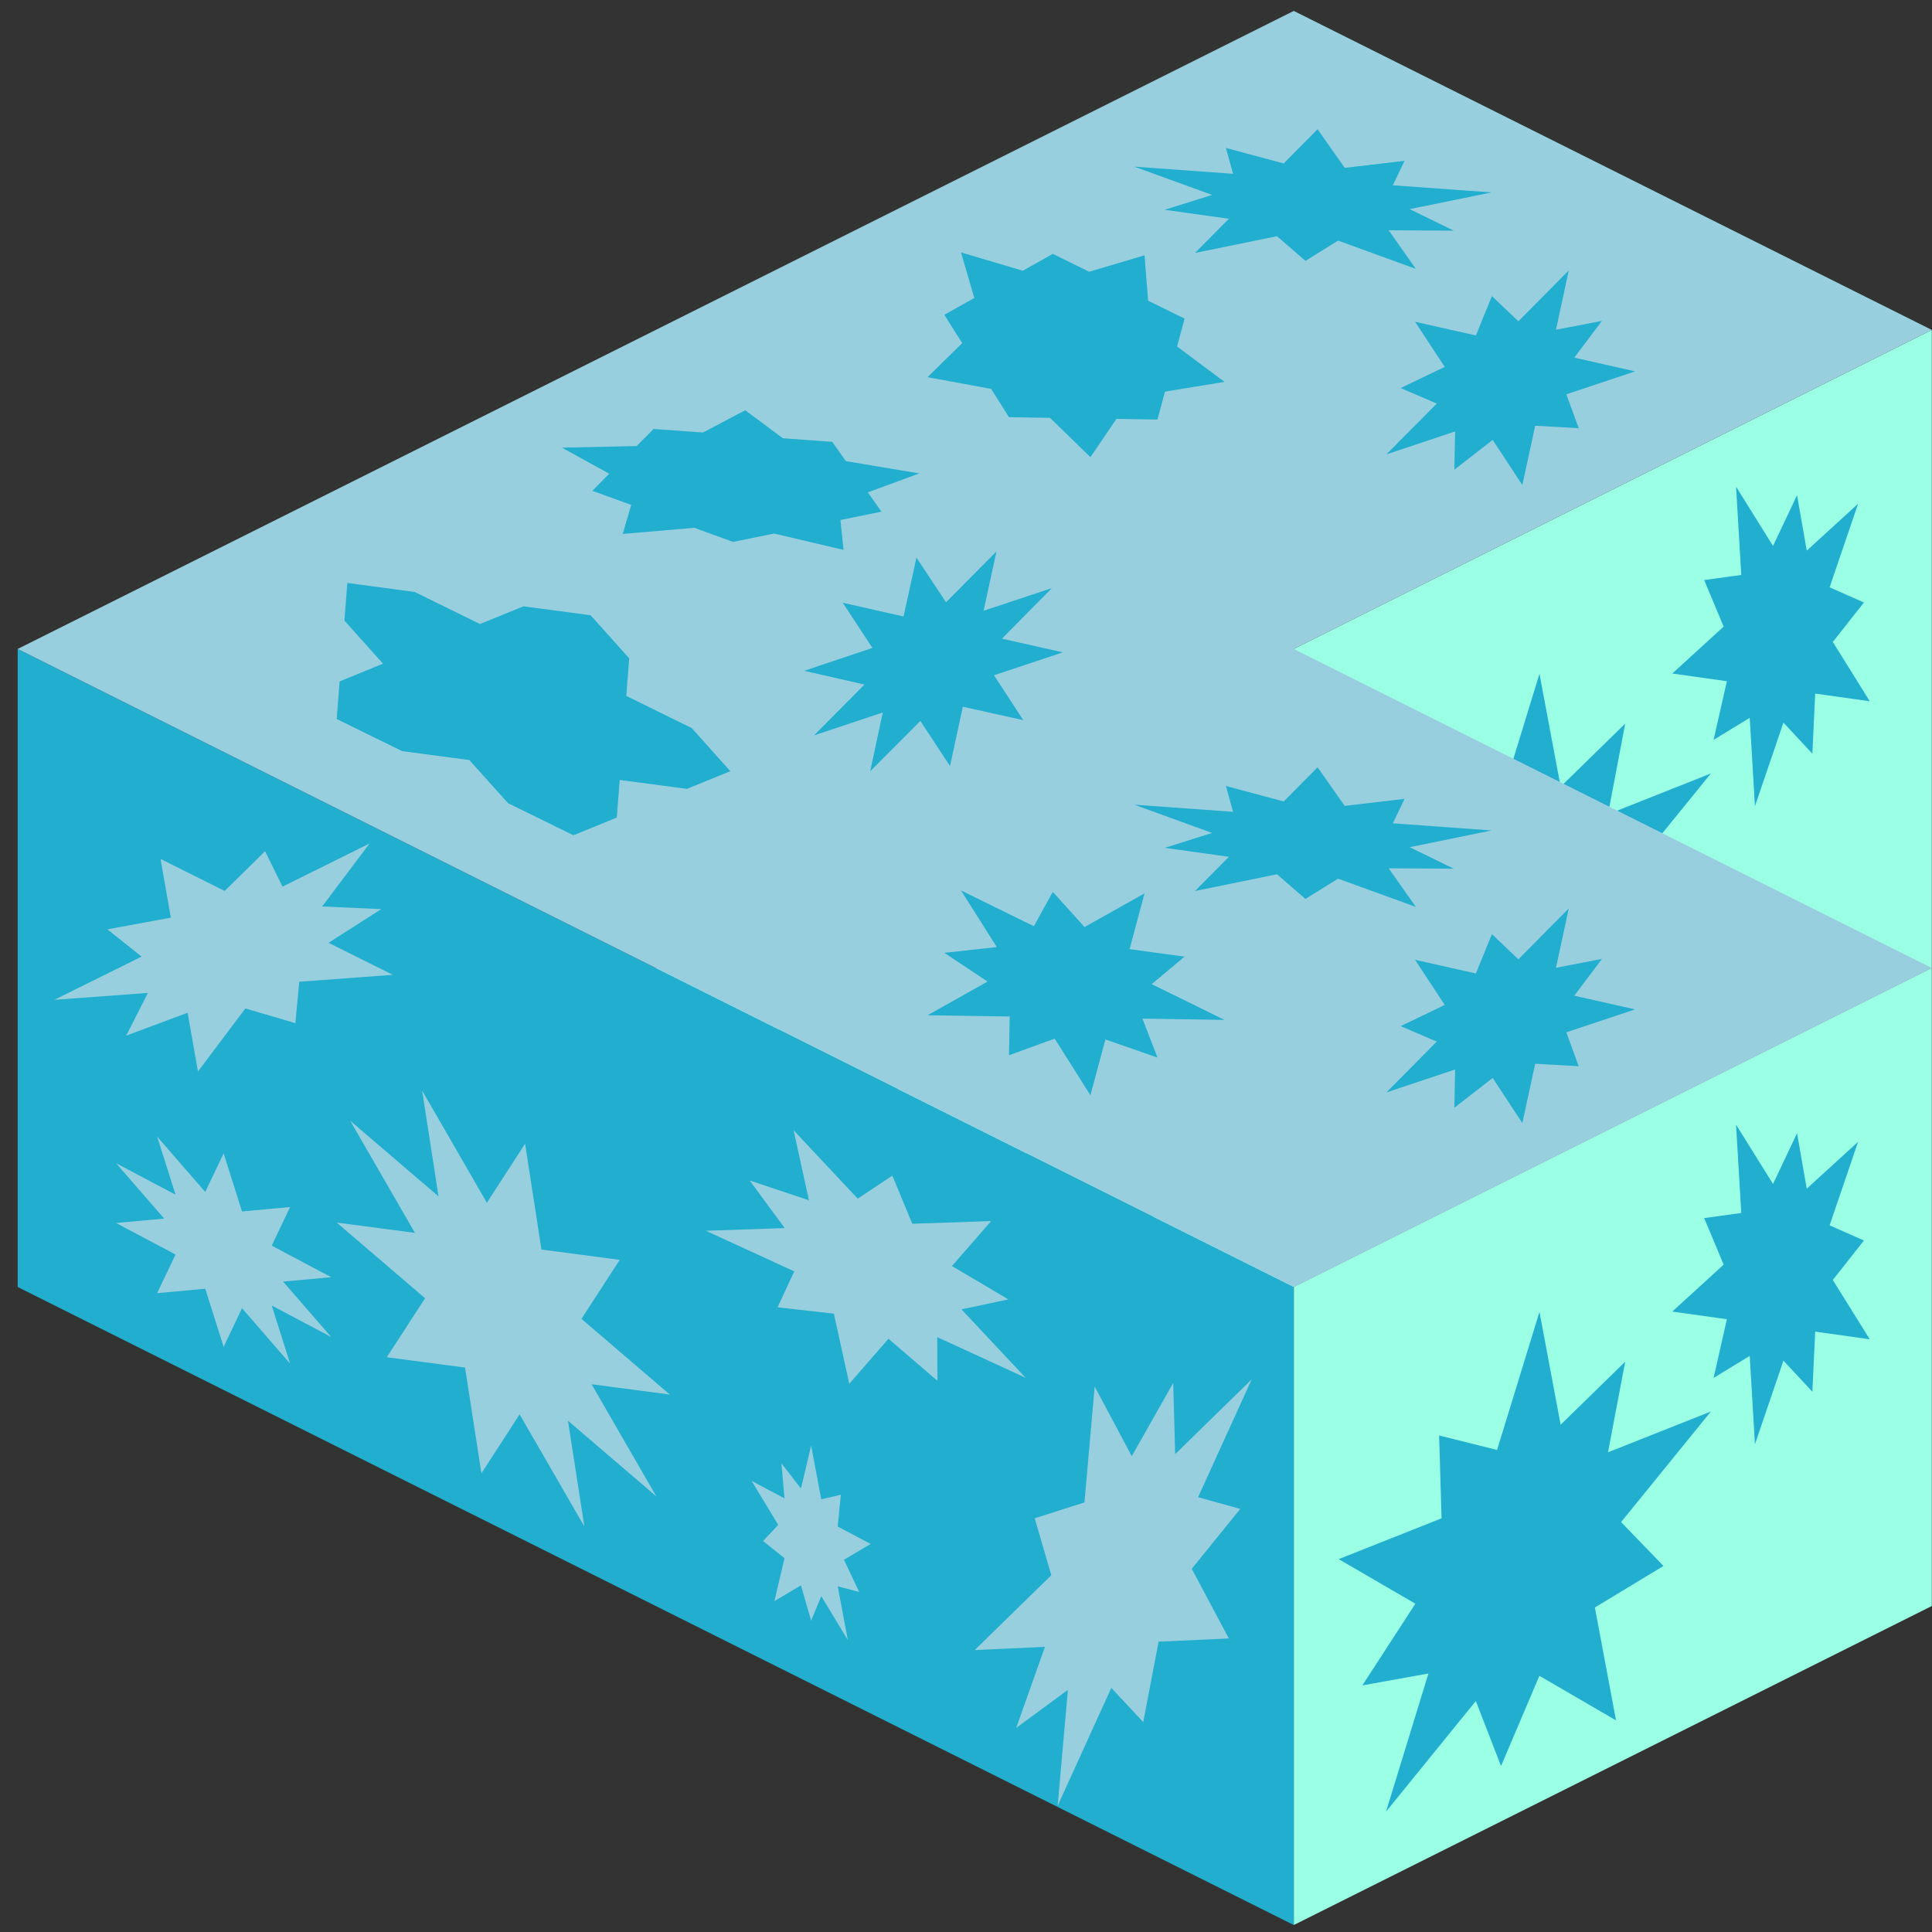<?xml version="1.0" encoding="UTF-8" standalone="no"?><!DOCTYPE svg PUBLIC "-//W3C//DTD SVG 1.1//EN" "http://www.w3.org/Graphics/SVG/1.1/DTD/svg11.dtd"><svg width="100%" height="100%" viewBox="0 0 65 65" version="1.1" xmlns="http://www.w3.org/2000/svg" xmlns:xlink="http://www.w3.org/1999/xlink" xml:space="preserve" xmlns:serif="http://www.serif.com/" style="fill-rule:evenodd;clip-rule:evenodd;stroke-linejoin:round;stroke-miterlimit:1.414;"><rect x="0" y="0" width="65" height="65" fill="#333333" stroke="none"/><g id="hedge03"><g><g><path d="M64.994,32.566l-42.933,21.466l0,-21.466l42.933,-21.466l0,21.466" style="fill:#9bffe5;"/><path d="M58.407,16.371l1.244,1.996l0.809,-1.708l0.326,1.867l1.728,-1.579l-0.959,2.813l1.155,0.51l-1.047,1.327l1.244,1.996l-1.837,-0.258l-0.095,2.023l-0.973,-1.047l-0.959,2.812l-0.176,-2.972l-1.215,0.741l0.446,-1.974l-1.836,-0.258l1.728,-1.579l-0.656,-1.566l1.249,-0.172l-0.176,-2.972Z" style="fill:#22aecf;"/><path d="M26.055,32.494l1.591,2.679l0.971,-2.165l0.445,2.449l2.118,-1.934l-1.135,3.59l1.45,0.742l-1.275,1.653l1.591,2.68l-2.292,-0.46l-0.076,2.623l-1.233,-1.428l-1.134,3.591l-0.282,-3.875l-1.497,0.879l0.514,-2.535l-2.292,-0.46l2.117,-1.935l-0.849,-2.08l1.55,-0.139l-0.282,-3.875Z" style="fill:#22aecf;"/><path d="M51.794,22.668l0.712,3.8l2.172,-2.123l-0.578,3.05l3.461,-1.373l-3.021,3.721l1.426,1.476l-2.308,1.397l0.712,3.799l-2.579,-1.5l-1.29,3.035l-0.849,-2.186l-3.021,3.72l1.427,-4.647l-2.223,0.399l1.783,-2.748l-2.579,-1.5l3.461,-1.372l-0.083,-2.788l1.95,0.488l1.427,-4.648Z" style="fill:#22aecf;"/><path d="M38.183,43.457l-1.07,-1.278l-0.938,1.542l-0.172,-1.396l-1.836,1.661l1.176,-2.451l-1.102,-0.126l1.142,-1.298l-1.069,-1.278l1.795,-0.236l0.257,-1.62l0.878,0.593l1.175,-2.45l-0.065,2.304l1.261,-0.875l-0.6,1.665l1.795,-0.236l-1.836,1.66l0.522,1.079l-1.248,0.436l-0.065,2.304Z" style="fill:#22aecf;"/><path d="M39.118,34.039l-0.651,-1.63l-0.027,-1.264l-1.215,0.723l-1.929,0.505l1.573,-2.027l1.153,-0.99l-0.488,-0.931l-0.19,-1.963l1.623,0.377l0.739,0.652l0.914,-1.298l1.811,-1.719l-0.569,2.26l-0.696,1.393l1.052,0.129l1.31,0.901l-1.975,1.02l-1.169,0.208l-0.264,1.378l-1.002,2.276Z" style="fill:#22aecf;"/></g></g><g><path d="M64.994,54.032l-21.466,10.733l0,-21.466l21.466,-10.733l0,21.466" style="fill:#9bffe5;"/><path d="M22.061,32.566l21.467,10.733l0,21.466l-42.933,-21.466l0,-21.466" style="fill:#22aecf;"/><g><path d="M43.528,0.367l21.466,10.733l-21.466,10.733l21.466,10.733l-21.466,10.733l-42.933,-21.466l42.933,-21.466Z" style="fill:#98cfdf;"/><path d="M44.328,4.348l0.914,1.299l2.014,-0.236l-0.395,0.823l3.323,0.24l-2.758,0.562l1.484,0.724l-2.189,-0.013l0.914,1.299l-2.618,-0.951l-1.097,0.683l-0.957,-0.831l-2.758,0.563l1.14,-1.15l-2.162,-0.301l1.597,-0.501l-2.619,-0.951l3.323,0.24l-0.239,-0.869l1.944,0.521l1.139,-1.151Z" style="fill:#22aecf;"/><path d="M38.507,8.589l0.12,1.528l1.226,0.602l-0.252,0.938l1.597,1.191l-2.004,0.328l-0.252,0.939l-1.381,-0.022l-0.875,1.289l-1.359,-1.324l-1.38,-0.022l-0.602,-0.952l-2.138,-0.394l1.165,-1.147l-0.602,-0.952l1.009,-0.566l-0.447,-1.533l2.079,0.616l1.009,-0.567l1.225,0.602l1.862,-0.554Z" style="fill:#22aecf;"/><path d="M47.608,10.825l2.046,0.461l0.54,-1.324l0.89,0.847l1.696,-1.711l-0.431,1.996l1.547,-0.298l-0.931,1.236l2.046,0.462l-2.313,0.772l0.416,1.14l-1.464,-0.083l-0.432,1.996l-0.998,-1.519l-1.29,1.003l0.026,-1.288l-2.313,0.773l1.696,-1.711l-1.214,-0.521l1.481,-0.713l-0.998,-1.518Z" style="fill:#22aecf;"/><path d="M25.073,13.803l1.266,0.942l1.661,0.12l0.457,0.649l2.471,0.414l-1.731,0.637l0.457,0.649l-1.379,0.281l0.105,1.005l-2.336,-0.549l-1.379,0.281l-1.31,-0.475l-2.405,0.208l0.287,-0.977l-1.309,-0.475l0.569,-0.575l-1.591,-0.877l2.513,-0.054l0.57,-0.575l1.662,0.12l1.422,-0.749Z" style="fill:#22aecf;"/><path d="M19.87,20.699l1.299,1.45l-0.098,1.264l2.201,1.082l1.299,1.45l-1.459,0.596l-2.262,-0.3l-0.099,1.265l-1.459,0.596l-2.201,-1.081l-1.3,-1.45l-2.262,-0.3l-2.201,-1.081l0.099,-1.265l1.459,-0.596l-1.299,-1.45l0.099,-1.265l2.262,0.3l2.201,1.081l1.459,-0.596l2.262,0.3Z" style="fill:#22aecf;"/><path d="M28.353,20.279l2.046,0.462l0.434,-1.981l0.995,1.503l1.697,-1.71l-0.432,1.995l2.296,-0.762l-1.679,1.701l2.046,0.461l-2.313,0.772l0.985,1.51l-2.034,-0.453l-0.432,1.996l-0.997,-1.518l-1.688,1.695l0.423,-1.98l-2.313,0.772l1.697,-1.711l-2.028,-0.462l2.295,-0.771l-0.998,-1.519Z" style="fill:#22aecf;"/></g><path d="M13.214,32.797l-3.146,0.233l-0.131,1.393l-1.681,-0.495l-1.596,2.121l-0.348,-1.977l-2.067,0.771l0.732,-1.437l-3.146,0.232l2.931,-1.454l-1.147,-0.917l2.133,-0.394l-0.348,-1.976l2.16,1.078l1.358,-1.338l0.586,1.194l2.931,-1.454l-1.596,2.12l1.986,0.09l-1.771,1.132l2.16,1.078Z" style="fill:#98cfdf;"/><path d="M14.203,36.693l2.177,3.773l1.286,-1.985l0.551,3.559l2.632,0.346l-1.286,1.986l2.972,2.546l-2.632,-0.347l2.178,3.773l-2.972,-2.546l0.551,3.559l-2.178,-3.773l-1.285,1.985l-0.551,-3.559l-2.632,-0.347l1.286,-1.985l-2.972,-2.546l2.632,0.347l-2.178,-3.774l2.972,2.547l-0.551,-3.559Z" style="fill:#98cfdf;"/><path d="M7.524,38.802l0.618,1.956l1.618,-0.149l-0.618,1.3l2,1.06l-1.618,0.149l1.618,1.863l-2,-1.059l0.618,1.955l-1.618,-1.864l-0.618,1.301l-0.618,-1.956l-1.619,0.149l0.619,-1.3l-2.001,-1.06l1.619,-0.149l-1.619,-1.863l2.001,1.059l-0.619,-1.955l1.619,1.864l0.618,-1.301Z" style="fill:#98cfdf;"/><path d="M44.328,25.815l0.914,1.298l2.014,-0.236l-0.395,0.823l3.323,0.24l-2.758,0.563l1.484,0.723l-2.189,-0.012l0.914,1.298l-2.618,-0.95l-1.097,0.682l-0.957,-0.83l-2.758,0.563l1.14,-1.151l-2.162,-0.301l1.597,-0.501l-2.619,-0.951l3.323,0.24l-0.239,-0.869l1.944,0.521l1.139,-1.15Z" style="fill:#22aecf;"/><path d="M38.507,30.056l-0.503,1.877l1.849,0.252l-1.105,0.925l2.45,1.204l-2.761,-0.044l0.505,1.311l-1.752,-0.61l-0.504,1.877l-1.203,-1.904l-1.536,0.558l0.022,-1.302l-2.762,-0.043l2.018,-1.134l-1.455,-0.966l1.766,-0.194l-1.204,-1.905l2.451,1.204l0.637,-1.155l1.069,1.182l2.018,-1.133Z" style="fill:#22aecf;"/><path d="M47.608,32.291l2.046,0.461l0.54,-1.324l0.89,0.847l1.696,-1.711l-0.431,1.996l1.547,-0.298l-0.931,1.237l2.046,0.461l-2.313,0.772l0.416,1.14l-1.464,-0.083l-0.432,1.996l-0.998,-1.518l-1.29,1.002l0.026,-1.287l-2.313,0.772l1.696,-1.711l-1.214,-0.52l1.481,-0.713l-0.998,-1.519Z" style="fill:#22aecf;"/><path d="M58.407,37.837l1.244,1.996l0.809,-1.708l0.326,1.867l1.728,-1.579l-0.959,2.813l1.155,0.51l-1.047,1.327l1.244,1.996l-1.837,-0.258l-0.095,2.023l-0.973,-1.047l-0.959,2.813l-0.176,-2.972l-1.215,0.74l0.446,-1.974l-1.836,-0.258l1.728,-1.579l-0.656,-1.566l1.249,-0.172l-0.176,-2.972Z" style="fill:#22aecf;"/><path d="M51.794,44.135l0.712,3.799l2.172,-2.122l-0.578,3.049l3.461,-1.373l-3.021,3.721l1.426,1.476l-2.308,1.397l0.712,3.799l-2.579,-1.5l-1.29,3.035l-0.849,-2.186l-3.021,3.721l1.427,-4.648l-2.223,0.4l1.783,-2.748l-2.579,-1.5l3.461,-1.373l-0.083,-2.787l1.95,0.487l1.427,-4.647Z" style="fill:#22aecf;"/><path d="M26.699,38.025l2.157,2.302l1.166,-0.774l0.671,1.619l2.653,-0.09l-1.319,1.512l1.898,1.123l-1.578,0.334l2.158,2.302l-2.973,-1.367l0.007,1.468l-1.647,-1.412l-1.319,1.513l-0.518,-2.358l-1.894,-0.215l0.561,-1.207l-2.973,-1.367l2.652,-0.09l-1.177,-1.601l1.993,0.666l-0.518,-2.358Z" style="fill:#98cfdf;"/><path d="M42.112,46.407l-1.804,3.965l1.419,0.394l-1.632,2.015l1.248,2.343l-2.363,0.108l-0.517,2.706l-1.075,-1.15l-1.804,3.965l0.344,-3.899l-1.739,1.279l0.968,-2.727l-2.363,0.108l2.576,-2.517l-0.558,-1.916l1.673,-0.534l0.344,-3.899l1.248,2.343l1.394,-2.463l0.066,2.396l2.575,-2.517Z" style="fill:#98cfdf;"/><path d="M27.289,48.634l0.342,1.809l0.658,-0.154l-0.105,1.069l1.106,0.586l-0.895,0.532l0.512,1.085l-0.723,-0.191l0.341,1.809l-0.894,-1.48l-0.342,0.825l-0.342,-1.187l-0.894,0.532l0.341,-1.447l-0.723,-0.576l0.512,-0.542l-0.895,-1.48l1.106,0.586l-0.105,-1.181l0.658,0.852l0.342,-1.447Z" style="fill:#98cfdf;"/></g></g></svg>